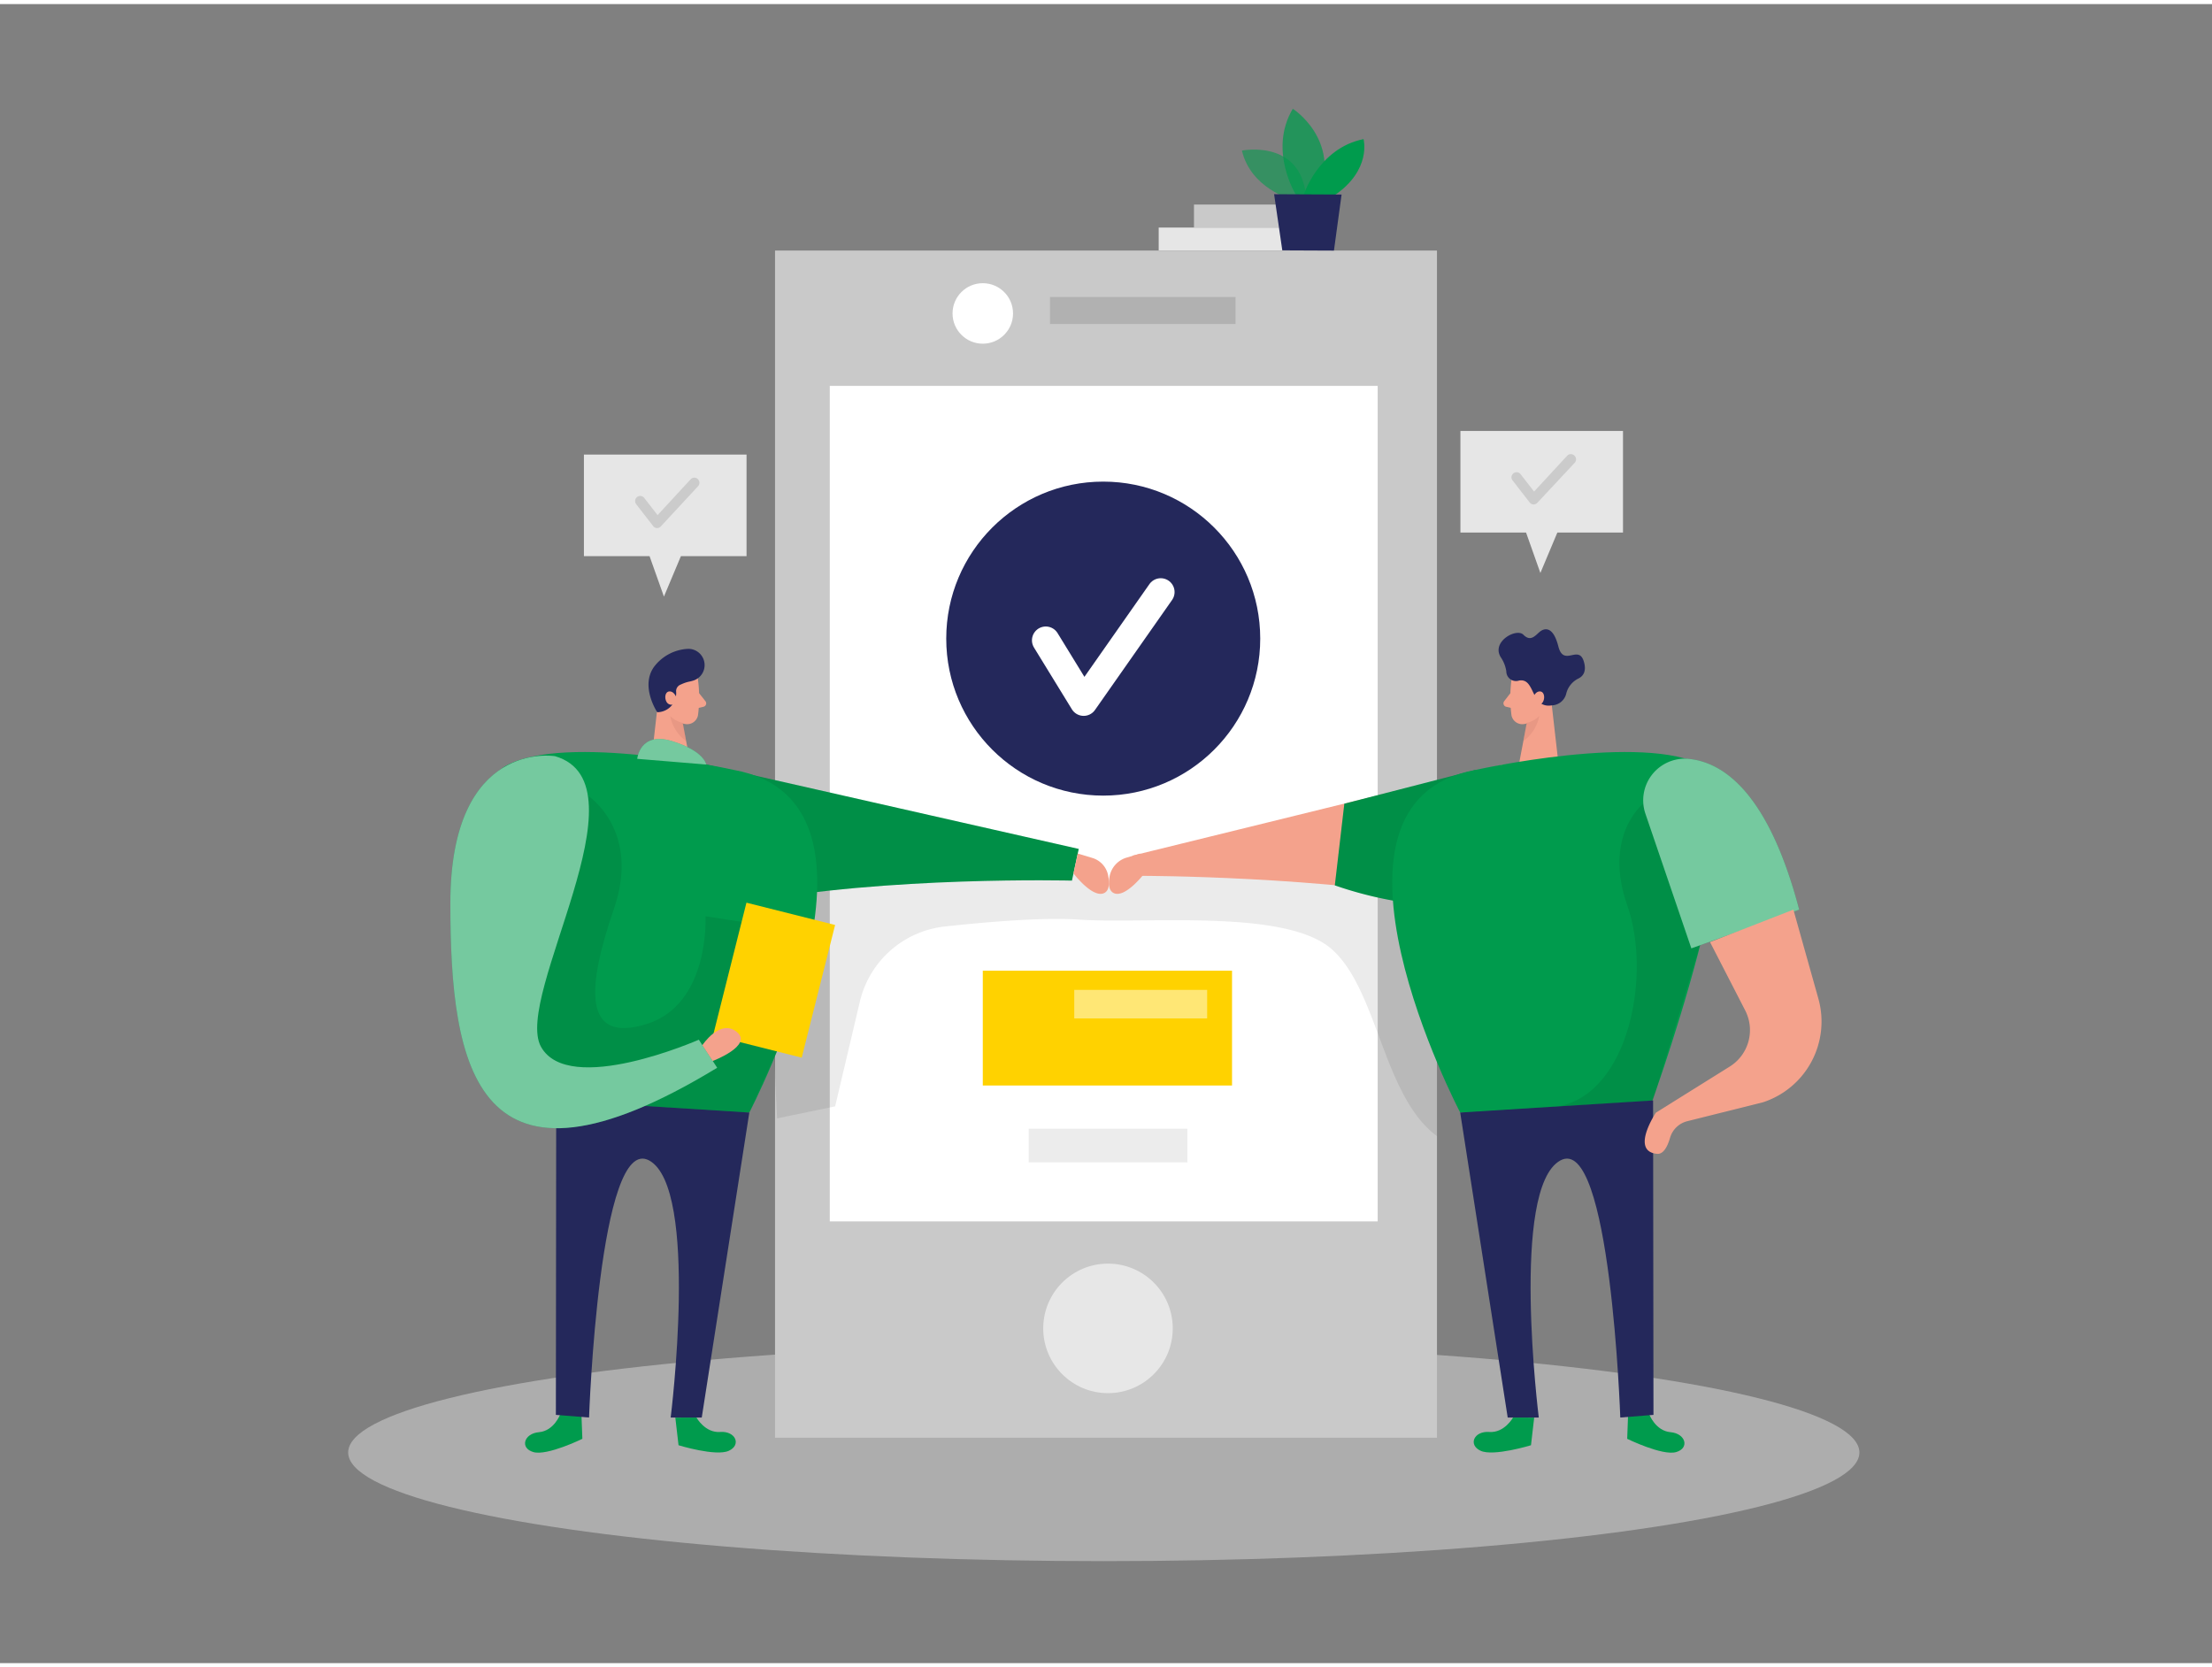<svg id="Layer_1" data-name="Layer 1" xmlns="http://www.w3.org/2000/svg" viewBox="0 0 400 300" width="406" height="306" class="illustration styles_illustrationTablet__1DWOa"><rect x="0" y="0" width="400" height="300" fill="#808080" stroke="none"/><title>#118_team work_twocolour</title><rect x="209.53" y="40.41" width="26.18" height="4.14" fill="#e6e6e6"></rect><rect x="215.91" y="36.25" width="19.8" height="4.14" fill="#c9c9c9"></rect><ellipse cx="199.6" cy="261.91" rx="136.64" ry="19.65" fill="#e6e6e6" opacity="0.45"></ellipse><polygon points="264.09 77.19 264.09 95.56 275.96 95.56 278.55 102.87 281.62 95.56 293.49 95.56 293.49 77.19 264.09 77.19" fill="#e6e6e6"></polygon><path d="M277.31,90.48h0a.93.93,0,0,1-.69-.35l-3.1-4a.9.9,0,0,1,.16-1.28.91.91,0,0,1,1.29.16l2.44,3.14,6-6.5a.9.9,0,0,1,1.29,0,.91.91,0,0,1,.05,1.3L278,90.18A.91.91,0,0,1,277.31,90.48Z" opacity="0.12"></path><polygon points="105.59 81.46 105.59 99.83 117.46 99.83 120.06 107.14 123.13 99.83 135 99.83 135 81.46 105.59 81.46" fill="#e6e6e6"></polygon><path d="M118.81,94.75h0a.93.93,0,0,1-.69-.35l-3.1-4a.92.92,0,0,1,1.45-1.13l2.44,3.14,6-6.5a.91.91,0,0,1,1.3,0,.93.93,0,0,1,0,1.3l-6.76,7.29A.89.89,0,0,1,118.81,94.75Z" opacity="0.12"></path><rect x="140.15" y="44.57" width="119.7" height="214.67" fill="#c9c9c9"></rect><rect x="150.05" y="69.04" width="99.08" height="151.08" fill="#fff"></rect><circle cx="200.36" cy="239.47" r="11.71" fill="#fff" opacity="0.56"></circle><rect x="189.87" y="52.96" width="33.56" height="4.89" opacity="0.12"></rect><circle cx="177.72" cy="55.94" r="5.47" fill="#fff"></circle><path d="M273.33,122.13a24.52,24.52,0,0,0,0,6.52,2,2,0,0,0,2.34,1.53,4.36,4.36,0,0,0,3.55-3.12l1.32-3.38a3.54,3.54,0,0,0-1.38-3.83C277.05,118.17,273.52,119.75,273.33,122.13Z" fill="#f4a28c"></path><path d="M140,190.64l.52,10.86,10.5-2.18,4.47-18.94a17.76,17.76,0,0,1,15.35-13.58c8-.87,17.92-1.69,24.25-1.25,11.93.83,37.13-2,45.6,5.24s9.36,26.76,19.18,33.92V191.12L257,154.55l-10.83-3.69-38.34,5.69-4.09.7-4.24,2.3-9-4.5-51.83-2.17Z" opacity="0.08"></path><polygon points="280.33 124.3 281.79 137.07 274.69 137.37 276.48 127.95 280.33 124.3" fill="#f4a28c"></polygon><path d="M127.71,137.51l67.36,15.26-1.23,5.73s-33.68-.85-58.85,4S127.71,137.51,127.71,137.51Z" fill="#009B4D"></path><path d="M127.71,137.51l67.36,15.26-1.23,5.73s-33.68-.85-58.85,4S127.71,137.51,127.71,137.51Z" opacity="0.08"></path><path d="M273.13,124.6,272,126.06a.64.64,0,0,0,.35,1l1.49.35Z" fill="#f4a28c"></path><path d="M271.84,137.51,204.75,154l1.8,3.64s32.83,0,58,4.8S271.84,137.51,271.84,137.51Z" fill="#f4a28c"></path><path d="M276,130a4.64,4.64,0,0,0,2.35-1.27,7.33,7.33,0,0,1-2.88,4.55Z" fill="#ce8172" opacity="0.31"></path><path d="M241.38,159.36l1.72-14.77,23.71-6.1L269.52,163A69.41,69.41,0,0,1,241.38,159.36Z" fill="#009B4D"></path><path d="M241.38,159.36l1.72-14.77,23.71-6.1L269.52,163A69.41,69.41,0,0,1,241.38,159.36Z" opacity="0.08"></path><path d="M266.81,138.49s30.44-6.81,41.34-.7-10.5,63.71-10.5,63.71l-33.6-1.06S234.64,144.34,266.81,138.49Z" fill="#009B4D"></path><path d="M273.61,255.59s-1.57,2.82-4.31,2.61-3.88,2.32-1.56,3.4,9.11-1,9.11-1l.58-5Z" fill="#009B4D"></path><path d="M298.23,255s1.12,3,3.86,3.24,3.48,2.89,1,3.6-8.84-2.4-8.84-2.4l.18-5Z" fill="#009B4D"></path><path d="M264.05,200.44l8.59,55.15h5.62s-5.2-41.48,3.89-46.48S293,255.59,293,255.59l6-.48-.07-56.86Z" fill="#24285b"></path><path d="M126.21,122.13a24.07,24.07,0,0,1,0,6.52,2,2,0,0,1-2.34,1.53,4.33,4.33,0,0,1-3.54-3.12L119,123.68a3.53,3.53,0,0,1,1.39-3.83C122.5,118.17,126,119.75,126.21,122.13Z" fill="#f4a28c"></path><polygon points="119.21 124.3 117.76 137.07 124.86 137.37 123.06 127.95 119.21 124.3" fill="#f4a28c"></polygon><path d="M126.41,124.6l1.16,1.46a.63.63,0,0,1-.35,1l-1.49.35Z" fill="#f4a28c"></path><path d="M123.54,130a4.64,4.64,0,0,1-2.35-1.27,7.32,7.32,0,0,0,2.89,4.55Z" fill="#ce8172" opacity="0.31"></path><path d="M132.73,138.49s-30.44-6.81-41.34-.7,10.5,63.71,10.5,63.71l33.61-1.06S164.9,144.34,132.73,138.49Z" fill="#009B4D"></path><path d="M125.94,255.59s1.56,2.82,4.3,2.61,3.89,2.32,1.56,3.4-9.1-1-9.1-1l-.58-5Z" fill="#009B4D"></path><path d="M101.31,255s-1.11,3-3.85,3.24-3.49,2.89-1,3.6,8.85-2.4,8.85-2.4l-.19-5Z" fill="#009B4D"></path><path d="M106.3,143.13s9.62,6.23,4.72,20.46-5.69,24.43,5.86,20.86,10.7-19.5,10.7-19.5l11.78,1.82,1.14,22.61-5,11.06-29.2-1.84-11.89-3L90,180.66l8.08-25.27Z" opacity="0.08"></path><path d="M135.5,200.44l-8.6,55.15h-5.62s5.21-41.48-3.88-46.48-10.88,46.48-10.88,46.48l-6-.48.06-56.86Z" fill="#24285b"></path><path d="M100.37,136s-18.93-3.19-18.93,26.6,4.55,56.31,48.25,29.74l-3.32-5.07s-23.54,10.36-28.55,1.26S117.48,141,100.37,136Z" fill="#009B4D"></path><path d="M100.37,136s-18.93-3.19-18.93,26.6,4.55,56.31,48.25,29.74l-3.32-5.07s-23.54,10.36-28.55,1.26S117.48,141,100.37,136Z" fill="#fff" opacity="0.46"></path><rect x="131.72" y="164.12" width="16.53" height="24.74" transform="translate(232.68 381.81) rotate(-165.88)" fill="#ffd200"></rect><path d="M297.14,144.59s-7.31,5.8-2.87,18.42.23,34-12.48,36.31l17.13-1.07,8.68-28.68Z" opacity="0.08"></path><path d="M125.46,122.3a7.21,7.21,0,0,1-.89.23,6.58,6.58,0,0,0-1.23.41l-.32.14a1.27,1.27,0,0,0-.76,1.17,3.45,3.45,0,0,1-3.41,3.8s-3.09-4.61-.62-8.15a8.17,8.17,0,0,1,6.21-3.31A2.94,2.94,0,0,1,125.46,122.3Z" fill="#24285b"></path><path d="M122.2,126.42a1,1,0,0,0,.14-1c-.22-.52-.65-1.22-1.37-1.12s-.87,1.28-.36,2a1,1,0,0,0,1.59,0Z" fill="#f4a28c"></path><path d="M271.39,118.11a6.19,6.19,0,0,1,1,2.54,1.75,1.75,0,0,0,2.31,1.67c3-.52,2,5.13,5.93,4.49a2.77,2.77,0,0,0,2.58-2.06,4.14,4.14,0,0,1,2.19-2.78c.83-.4,1.47-1.21,1.08-2.82-.87-3.64-3.69.89-4.68-3s-2.64-3.28-3.44-2.58-1.62,1.75-2.88.47S269.63,115.3,271.39,118.11Z" fill="#24285b"></path><path d="M277.35,126.42a1,1,0,0,1-.14-1c.22-.52.65-1.22,1.36-1.12s.87,1.28.37,2a1,1,0,0,1-1.59,0Z" fill="#f4a28c"></path><path d="M194.89,153.61l2.6.78a4.11,4.11,0,0,1,2.88,3.09c.28,1.36.3,2.85-.77,3.3-2.1.87-5.48-3.58-5.48-3.58Z" fill="#f4a28c"></path><path d="M206.17,153.61l-2.44.73a4.4,4.4,0,0,0-3.1,3.5c-.21,1.25-.14,2.53.83,2.94,2.1.87,5.48-3.58,5.48-3.58Z" fill="#f4a28c"></path><circle cx="199.5" cy="114.74" r="28.39" fill="#24285b"></circle><polyline points="189.11 115.05 195.96 126.21 209.9 106.32" fill="none" stroke="#fff" stroke-linecap="round" stroke-linejoin="round" stroke-width="5"></polyline><path d="M305.21,136.47c6.43.56,14.58,6.14,20.14,27.28l-19.5,7-8.3-24.33A7.53,7.53,0,0,1,305.21,136.47Z" fill="#009B4D"></path><path d="M305.21,136.47c6.43.56,14.58,6.14,20.14,27.28l-19.5,7-8.3-24.33A7.53,7.53,0,0,1,305.21,136.47Z" fill="#fff" opacity="0.46"></path><path d="M115.23,136.48s.44-5,6.31-3.2,6.17,4.23,6.17,4.23Z" fill="#009B4D"></path><path d="M115.23,136.48s.44-5,6.31-3.2,6.17,4.23,6.17,4.23Z" fill="#fff" opacity="0.46"></path><path d="M324.3,163.75l4.52,16.09a15.36,15.36,0,0,1-10,18.74L305.14,202a4.33,4.33,0,0,0-3.14,3c-.42,1.45-1.14,3-2.33,2.91-4.93-.44-.23-7.45-.23-7.45l13.36-8.34A7.77,7.77,0,0,0,315.6,182l-6.37-12.38Z" fill="#f4a28c"></path><rect x="177.72" y="174.79" width="45.07" height="20.76" fill="#ffd200"></rect><rect x="186.02" y="203.36" width="28.69" height="6.09" fill="#c9c9c9" opacity="0.34"></rect><path d="M127,188.27s3.21-4.87,6.23-2.41-4.36,5.26-4.36,5.26Z" fill="#f4a28c"></path><rect x="194.26" y="178.26" width="24.03" height="5.16" fill="#fff" opacity="0.46"></rect><path d="M233.49,35.3s-7.32-2-8.91-8.81c0,0,11.34-2.29,11.66,9.41Z" fill="#009B4D" opacity="0.58"></path><path d="M234.39,34.57s-5.11-8.08-.61-15.64c0,0,8.62,5.48,4.79,15.66Z" fill="#009B4D" opacity="0.73"></path><path d="M235.71,34.58s2.7-8.54,10.86-10.16c0,0,1.53,5.55-5.28,10.18Z" fill="#009B4D"></path><polygon points="230.4 34.38 231.88 44.53 241.22 44.57 242.6 34.44 230.4 34.38" fill="#24285b"></polygon></svg>